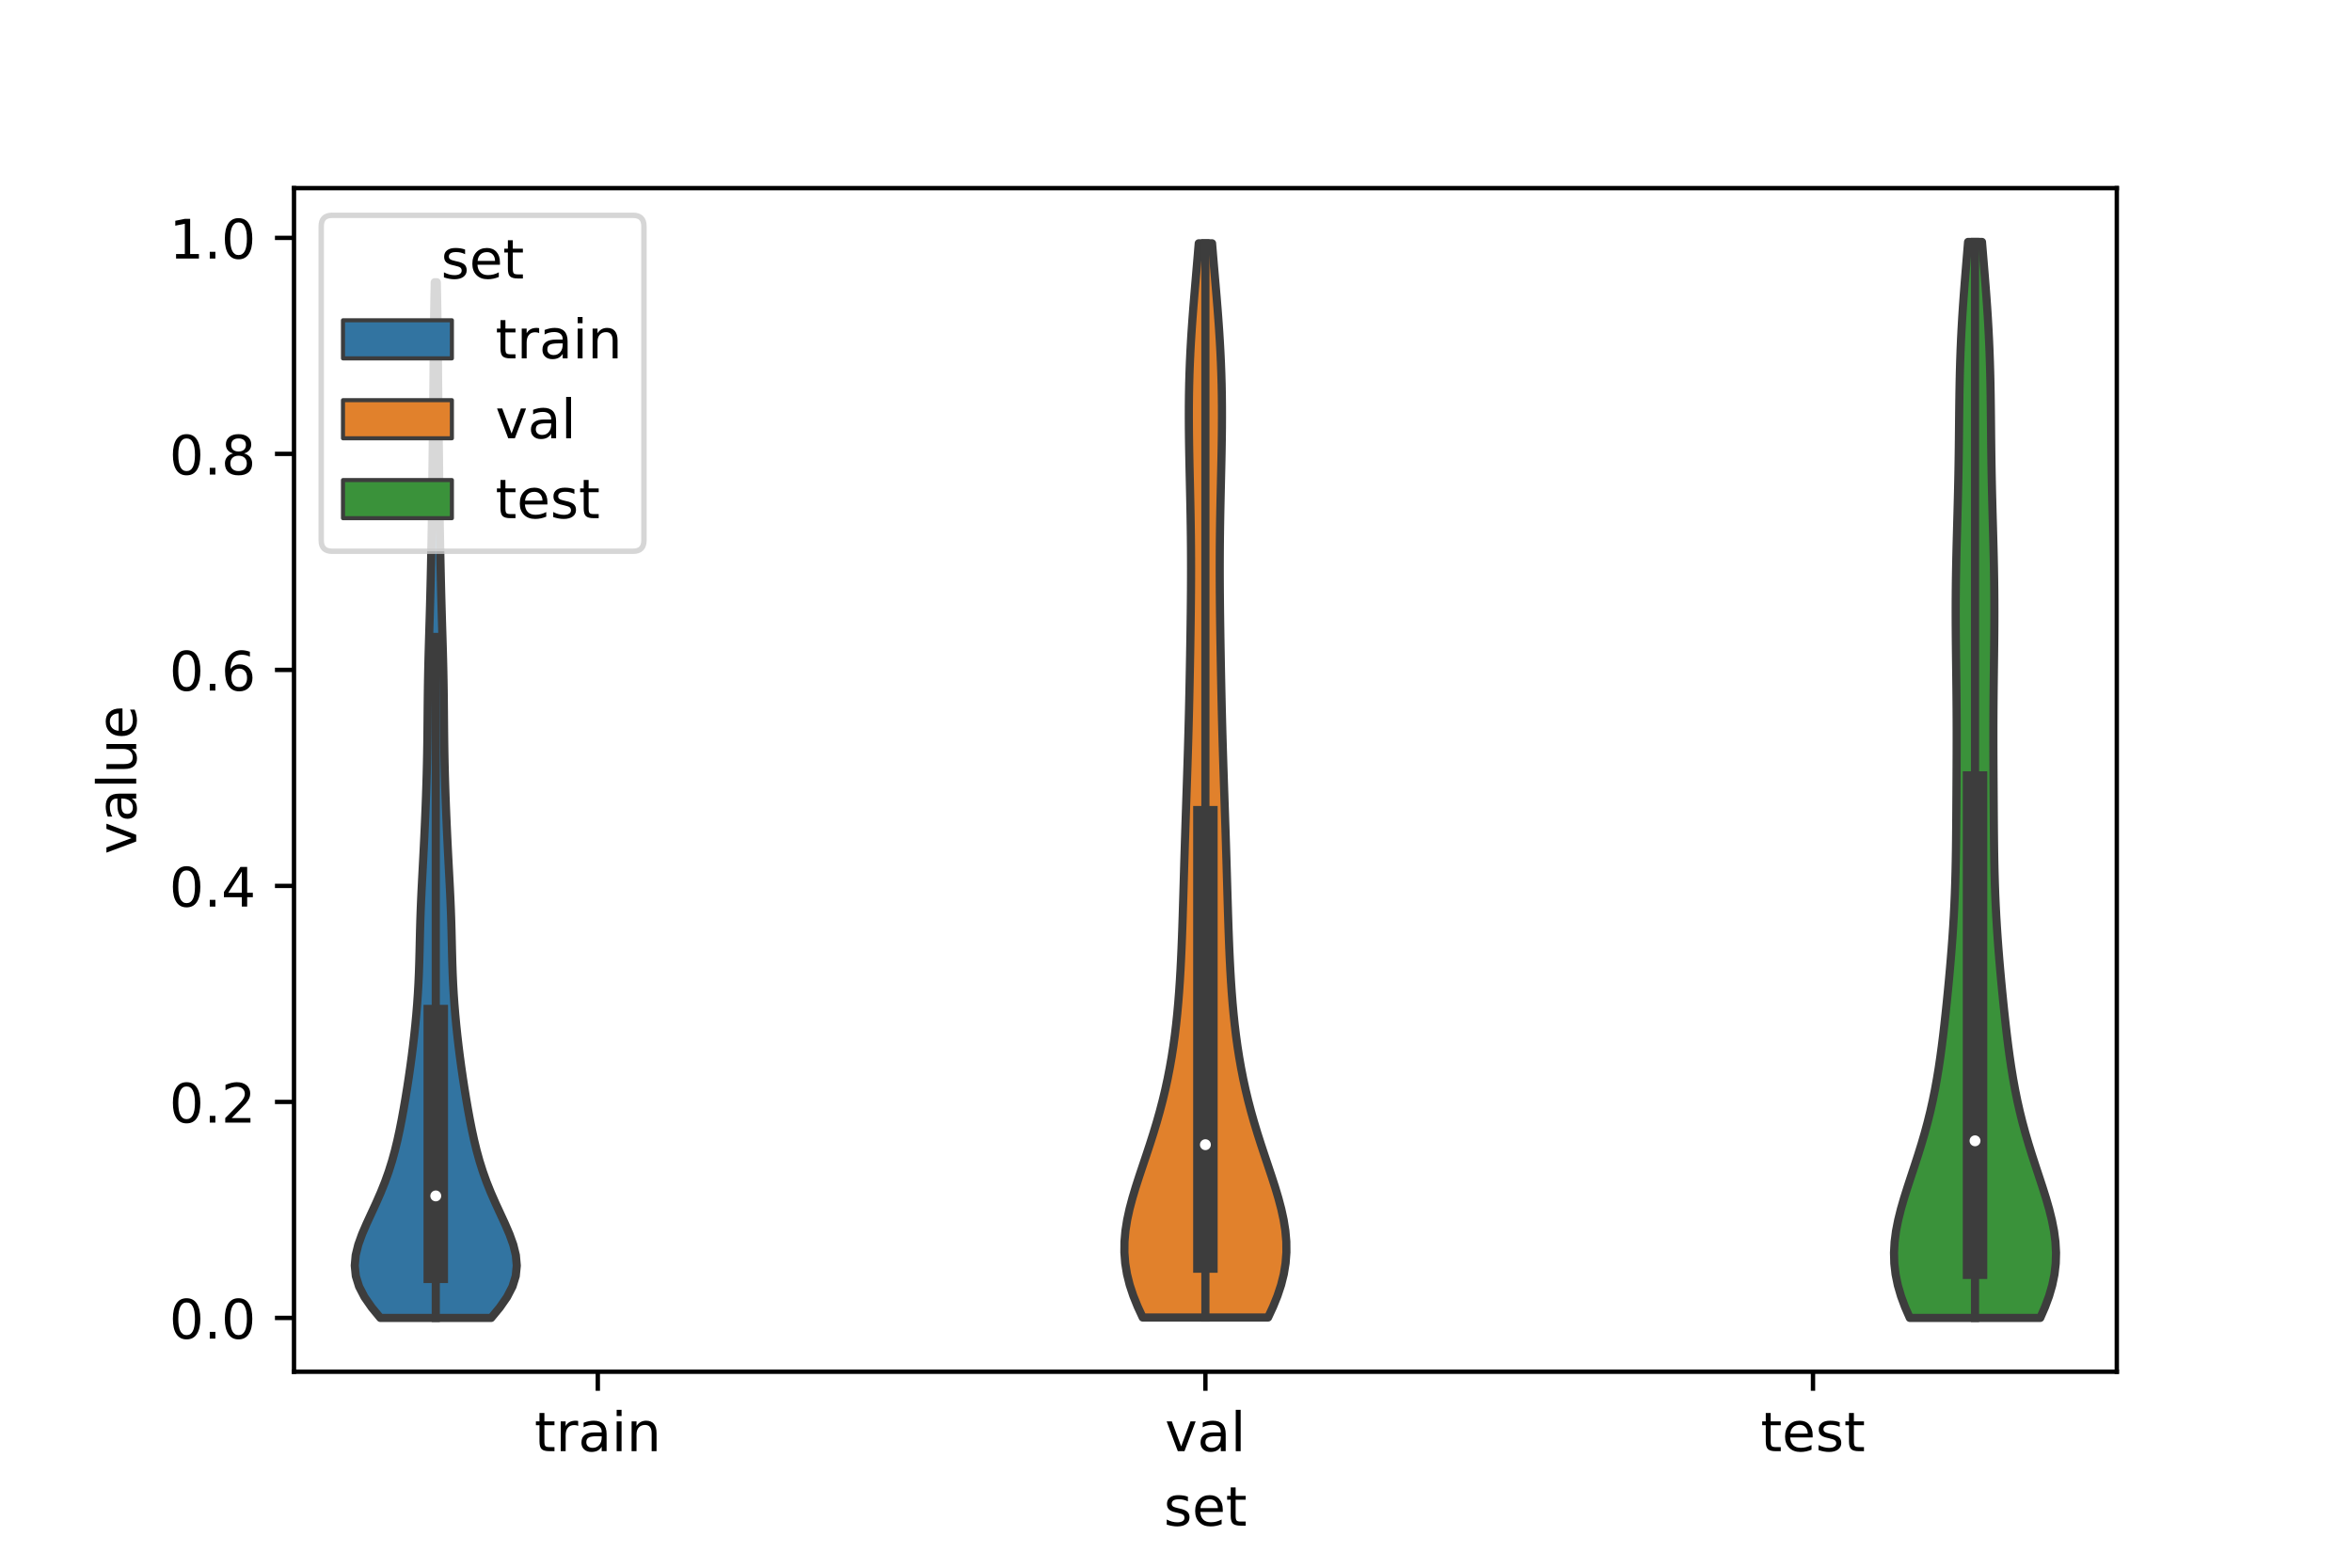 <?xml version="1.0" encoding="utf-8" standalone="no"?>
<!DOCTYPE svg PUBLIC "-//W3C//DTD SVG 1.1//EN"
  "http://www.w3.org/Graphics/SVG/1.1/DTD/svg11.dtd">
<!-- Created with matplotlib (https://matplotlib.org/) -->
<svg height="288pt" version="1.1" viewBox="0 0 432 288" width="432pt" xmlns="http://www.w3.org/2000/svg" xmlns:xlink="http://www.w3.org/1999/xlink">
 <defs>
  <style type="text/css">*{stroke-linecap:butt;stroke-linejoin:round;}</style>
 </defs>
 <g id="figure_1">
  <g id="patch_1">
   <path d="M 0 288 
L 432 288 
L 432 0 
L 0 0 
z
" style="fill:#ffffff;"/>
  </g>
  <g id="axes_1">
   <g id="patch_2">
    <path d="M 54 252 
L 388.8 252 
L 388.8 34.56 
L 54 34.56 
z
" style="fill:#ffffff;"/>
   </g>
   <g id="PolyCollection_1">
    <defs>
     <path d="M 90.215 -45.884 
L 69.865 -45.884 
L 68.28 -47.806 
L 66.944 -49.727 
L 65.951 -51.649 
L 65.354 -53.571 
L 65.16 -55.493 
L 65.332 -57.415 
L 65.805 -59.337 
L 66.498 -61.259 
L 67.325 -63.181 
L 68.213 -65.103 
L 69.099 -67.025 
L 69.941 -68.947 
L 70.712 -70.868 
L 71.4 -72.79 
L 72.004 -74.712 
L 72.534 -76.634 
L 73.001 -78.556 
L 73.417 -80.478 
L 73.796 -82.4 
L 74.146 -84.322 
L 74.475 -86.244 
L 74.787 -88.166 
L 75.081 -90.087 
L 75.358 -92.009 
L 75.617 -93.931 
L 75.858 -95.853 
L 76.079 -97.775 
L 76.281 -99.697 
L 76.461 -101.619 
L 76.619 -103.541 
L 76.752 -105.463 
L 76.86 -107.385 
L 76.944 -109.307 
L 77.008 -111.228 
L 77.059 -113.15 
L 77.103 -115.072 
L 77.149 -116.994 
L 77.204 -118.916 
L 77.271 -120.838 
L 77.351 -122.76 
L 77.442 -124.682 
L 77.541 -126.604 
L 77.643 -128.526 
L 77.744 -130.447 
L 77.842 -132.369 
L 77.936 -134.291 
L 78.024 -136.213 
L 78.107 -138.135 
L 78.184 -140.057 
L 78.255 -141.979 
L 78.318 -143.901 
L 78.374 -145.823 
L 78.421 -147.745 
L 78.459 -149.667 
L 78.488 -151.588 
L 78.511 -153.51 
L 78.529 -155.432 
L 78.546 -157.354 
L 78.565 -159.276 
L 78.588 -161.198 
L 78.619 -163.12 
L 78.657 -165.042 
L 78.702 -166.964 
L 78.754 -168.886 
L 78.81 -170.808 
L 78.868 -172.729 
L 78.925 -174.651 
L 78.979 -176.573 
L 79.031 -178.495 
L 79.079 -180.417 
L 79.124 -182.339 
L 79.166 -184.261 
L 79.206 -186.183 
L 79.244 -188.105 
L 79.279 -190.027 
L 79.311 -191.948 
L 79.339 -193.87 
L 79.365 -195.792 
L 79.387 -197.714 
L 79.408 -199.636 
L 79.429 -201.558 
L 79.45 -203.48 
L 79.472 -205.402 
L 79.495 -207.324 
L 79.518 -209.246 
L 79.541 -211.168 
L 79.563 -213.089 
L 79.583 -215.011 
L 79.602 -216.933 
L 79.619 -218.855 
L 79.635 -220.777 
L 79.65 -222.699 
L 79.668 -224.621 
L 79.689 -226.543 
L 79.714 -228.465 
L 79.743 -230.387 
L 79.777 -232.309 
L 79.813 -234.23 
L 79.85 -236.152 
L 80.23 -236.152 
L 80.23 -236.152 
L 80.267 -234.23 
L 80.303 -232.309 
L 80.337 -230.387 
L 80.366 -228.465 
L 80.391 -226.543 
L 80.412 -224.621 
L 80.43 -222.699 
L 80.445 -220.777 
L 80.461 -218.855 
L 80.478 -216.933 
L 80.497 -215.011 
L 80.517 -213.089 
L 80.539 -211.168 
L 80.562 -209.246 
L 80.585 -207.324 
L 80.608 -205.402 
L 80.63 -203.48 
L 80.651 -201.558 
L 80.672 -199.636 
L 80.693 -197.714 
L 80.715 -195.792 
L 80.741 -193.87 
L 80.769 -191.948 
L 80.801 -190.027 
L 80.836 -188.105 
L 80.874 -186.183 
L 80.914 -184.261 
L 80.956 -182.339 
L 81.001 -180.417 
L 81.049 -178.495 
L 81.101 -176.573 
L 81.155 -174.651 
L 81.212 -172.729 
L 81.27 -170.808 
L 81.326 -168.886 
L 81.378 -166.964 
L 81.423 -165.042 
L 81.461 -163.12 
L 81.492 -161.198 
L 81.515 -159.276 
L 81.534 -157.354 
L 81.551 -155.432 
L 81.569 -153.51 
L 81.592 -151.588 
L 81.621 -149.667 
L 81.659 -147.745 
L 81.706 -145.823 
L 81.762 -143.901 
L 81.825 -141.979 
L 81.896 -140.057 
L 81.973 -138.135 
L 82.056 -136.213 
L 82.144 -134.291 
L 82.238 -132.369 
L 82.336 -130.447 
L 82.437 -128.526 
L 82.539 -126.604 
L 82.638 -124.682 
L 82.729 -122.76 
L 82.809 -120.838 
L 82.876 -118.916 
L 82.931 -116.994 
L 82.977 -115.072 
L 83.021 -113.15 
L 83.072 -111.228 
L 83.136 -109.307 
L 83.22 -107.385 
L 83.328 -105.463 
L 83.461 -103.541 
L 83.619 -101.619 
L 83.799 -99.697 
L 84.001 -97.775 
L 84.222 -95.853 
L 84.463 -93.931 
L 84.722 -92.009 
L 84.999 -90.087 
L 85.293 -88.166 
L 85.605 -86.244 
L 85.934 -84.322 
L 86.284 -82.4 
L 86.663 -80.478 
L 87.079 -78.556 
L 87.546 -76.634 
L 88.076 -74.712 
L 88.68 -72.79 
L 89.368 -70.868 
L 90.139 -68.947 
L 90.981 -67.025 
L 91.867 -65.103 
L 92.755 -63.181 
L 93.582 -61.259 
L 94.275 -59.337 
L 94.748 -57.415 
L 94.92 -55.493 
L 94.726 -53.571 
L 94.129 -51.649 
L 93.136 -49.727 
L 91.8 -47.806 
L 90.215 -45.884 
z
" id="mbb88717b3e" style="stroke:#3d3d3d;stroke-width:1.5;"/>
    </defs>
    <g clip-path="url(#pc11b2097e7)">
     <use style="fill:#3274a1;stroke:#3d3d3d;stroke-width:1.5;" x="0" xlink:href="#mbb88717b3e" y="288"/>
    </g>
   </g>
   <g id="PolyCollection_2">
    <defs>
     <path d="M 232.911 -45.959 
L 209.889 -45.959 
L 208.965 -47.952 
L 208.16 -49.945 
L 207.498 -51.939 
L 206.999 -53.932 
L 206.672 -55.926 
L 206.52 -57.919 
L 206.538 -59.912 
L 206.714 -61.906 
L 207.03 -63.899 
L 207.464 -65.892 
L 207.991 -67.886 
L 208.588 -69.879 
L 209.23 -71.873 
L 209.895 -73.866 
L 210.565 -75.859 
L 211.223 -77.853 
L 211.858 -79.846 
L 212.46 -81.84 
L 213.024 -83.833 
L 213.546 -85.826 
L 214.024 -87.82 
L 214.458 -89.813 
L 214.848 -91.806 
L 215.198 -93.8 
L 215.508 -95.793 
L 215.781 -97.787 
L 216.021 -99.78 
L 216.23 -101.773 
L 216.412 -103.767 
L 216.569 -105.76 
L 216.705 -107.754 
L 216.822 -109.747 
L 216.924 -111.74 
L 217.014 -113.734 
L 217.093 -115.727 
L 217.165 -117.72 
L 217.231 -119.714 
L 217.292 -121.707 
L 217.352 -123.701 
L 217.41 -125.694 
L 217.468 -127.687 
L 217.527 -129.681 
L 217.588 -131.674 
L 217.65 -133.667 
L 217.714 -135.661 
L 217.78 -137.654 
L 217.847 -139.648 
L 217.914 -141.641 
L 217.982 -143.634 
L 218.048 -145.628 
L 218.112 -147.621 
L 218.174 -149.615 
L 218.233 -151.608 
L 218.289 -153.601 
L 218.341 -155.595 
L 218.39 -157.588 
L 218.435 -159.581 
L 218.478 -161.575 
L 218.518 -163.568 
L 218.556 -165.562 
L 218.591 -167.555 
L 218.625 -169.548 
L 218.657 -171.542 
L 218.686 -173.535 
L 218.712 -175.528 
L 218.733 -177.522 
L 218.75 -179.515 
L 218.761 -181.509 
L 218.765 -183.502 
L 218.761 -185.495 
L 218.75 -187.489 
L 218.731 -189.482 
L 218.704 -191.476 
L 218.671 -193.469 
L 218.632 -195.462 
L 218.59 -197.456 
L 218.545 -199.449 
L 218.5 -201.442 
L 218.457 -203.436 
L 218.419 -205.429 
L 218.388 -207.423 
L 218.366 -209.416 
L 218.357 -211.409 
L 218.361 -213.403 
L 218.382 -215.396 
L 218.42 -217.389 
L 218.476 -219.383 
L 218.55 -221.376 
L 218.643 -223.37 
L 218.753 -225.363 
L 218.879 -227.356 
L 219.02 -229.35 
L 219.172 -231.343 
L 219.333 -233.337 
L 219.501 -235.33 
L 219.672 -237.323 
L 219.843 -239.317 
L 220.012 -241.31 
L 220.177 -243.303 
L 222.623 -243.303 
L 222.623 -243.303 
L 222.788 -241.31 
L 222.957 -239.317 
L 223.128 -237.323 
L 223.299 -235.33 
L 223.467 -233.337 
L 223.628 -231.343 
L 223.78 -229.35 
L 223.921 -227.356 
L 224.047 -225.363 
L 224.157 -223.37 
L 224.25 -221.376 
L 224.324 -219.383 
L 224.38 -217.389 
L 224.418 -215.396 
L 224.439 -213.403 
L 224.443 -211.409 
L 224.434 -209.416 
L 224.412 -207.423 
L 224.381 -205.429 
L 224.343 -203.436 
L 224.3 -201.442 
L 224.255 -199.449 
L 224.21 -197.456 
L 224.168 -195.462 
L 224.129 -193.469 
L 224.096 -191.476 
L 224.069 -189.482 
L 224.05 -187.489 
L 224.039 -185.495 
L 224.035 -183.502 
L 224.039 -181.509 
L 224.05 -179.515 
L 224.067 -177.522 
L 224.088 -175.528 
L 224.114 -173.535 
L 224.143 -171.542 
L 224.175 -169.548 
L 224.209 -167.555 
L 224.244 -165.562 
L 224.282 -163.568 
L 224.322 -161.575 
L 224.365 -159.581 
L 224.41 -157.588 
L 224.459 -155.595 
L 224.511 -153.601 
L 224.567 -151.608 
L 224.626 -149.615 
L 224.688 -147.621 
L 224.752 -145.628 
L 224.818 -143.634 
L 224.886 -141.641 
L 224.953 -139.648 
L 225.02 -137.654 
L 225.086 -135.661 
L 225.15 -133.667 
L 225.212 -131.674 
L 225.273 -129.681 
L 225.332 -127.687 
L 225.39 -125.694 
L 225.448 -123.701 
L 225.508 -121.707 
L 225.569 -119.714 
L 225.635 -117.72 
L 225.707 -115.727 
L 225.786 -113.734 
L 225.876 -111.74 
L 225.978 -109.747 
L 226.095 -107.754 
L 226.231 -105.76 
L 226.388 -103.767 
L 226.57 -101.773 
L 226.779 -99.78 
L 227.019 -97.787 
L 227.292 -95.793 
L 227.602 -93.8 
L 227.952 -91.806 
L 228.342 -89.813 
L 228.776 -87.82 
L 229.254 -85.826 
L 229.776 -83.833 
L 230.34 -81.84 
L 230.942 -79.846 
L 231.577 -77.853 
L 232.235 -75.859 
L 232.905 -73.866 
L 233.57 -71.873 
L 234.212 -69.879 
L 234.809 -67.886 
L 235.336 -65.892 
L 235.77 -63.899 
L 236.086 -61.906 
L 236.262 -59.912 
L 236.28 -57.919 
L 236.128 -55.926 
L 235.801 -53.932 
L 235.302 -51.939 
L 234.64 -49.945 
L 233.835 -47.952 
L 232.911 -45.959 
z
" id="m7349a0c916" style="stroke:#3d3d3d;stroke-width:1.5;"/>
    </defs>
    <g clip-path="url(#pc11b2097e7)">
     <use style="fill:#e1812c;stroke:#3d3d3d;stroke-width:1.5;" x="0" xlink:href="#m7349a0c916" y="288"/>
    </g>
   </g>
   <g id="PolyCollection_3">
    <defs>
     <path d="M 374.743 -45.888 
L 350.777 -45.888 
L 349.904 -47.885 
L 349.165 -49.881 
L 348.582 -51.878 
L 348.17 -53.875 
L 347.937 -55.871 
L 347.88 -57.868 
L 347.991 -59.865 
L 348.252 -61.861 
L 348.644 -63.858 
L 349.14 -65.855 
L 349.715 -67.851 
L 350.342 -69.848 
L 350.996 -71.845 
L 351.656 -73.841 
L 352.304 -75.838 
L 352.926 -77.835 
L 353.51 -79.831 
L 354.052 -81.828 
L 354.547 -83.824 
L 354.996 -85.821 
L 355.4 -87.818 
L 355.763 -89.814 
L 356.09 -91.811 
L 356.385 -93.808 
L 356.655 -95.804 
L 356.904 -97.801 
L 357.136 -99.798 
L 357.354 -101.794 
L 357.563 -103.791 
L 357.761 -105.788 
L 357.952 -107.784 
L 358.133 -109.781 
L 358.305 -111.778 
L 358.465 -113.774 
L 358.613 -115.771 
L 358.746 -117.767 
L 358.864 -119.764 
L 358.965 -121.761 
L 359.051 -123.757 
L 359.121 -125.754 
L 359.177 -127.751 
L 359.22 -129.747 
L 359.253 -131.744 
L 359.278 -133.741 
L 359.298 -135.737 
L 359.314 -137.734 
L 359.328 -139.731 
L 359.341 -141.727 
L 359.353 -143.724 
L 359.365 -145.721 
L 359.375 -147.717 
L 359.383 -149.714 
L 359.387 -151.711 
L 359.388 -153.707 
L 359.383 -155.704 
L 359.373 -157.7 
L 359.357 -159.697 
L 359.338 -161.694 
L 359.314 -163.69 
L 359.289 -165.687 
L 359.264 -167.684 
L 359.242 -169.68 
L 359.224 -171.677 
L 359.212 -173.674 
L 359.208 -175.67 
L 359.213 -177.667 
L 359.228 -179.664 
L 359.252 -181.66 
L 359.286 -183.657 
L 359.327 -185.654 
L 359.375 -187.65 
L 359.428 -189.647 
L 359.482 -191.643 
L 359.537 -193.64 
L 359.589 -195.637 
L 359.638 -197.633 
L 359.682 -199.63 
L 359.72 -201.627 
L 359.753 -203.623 
L 359.78 -205.62 
L 359.803 -207.617 
L 359.823 -209.613 
L 359.844 -211.61 
L 359.867 -213.607 
L 359.895 -215.603 
L 359.93 -217.6 
L 359.976 -219.597 
L 360.033 -221.593 
L 360.104 -223.59 
L 360.189 -225.587 
L 360.29 -227.583 
L 360.405 -229.58 
L 360.535 -231.576 
L 360.677 -233.573 
L 360.829 -235.57 
L 360.988 -237.566 
L 361.152 -239.563 
L 361.318 -241.56 
L 361.482 -243.556 
L 364.038 -243.556 
L 364.038 -243.556 
L 364.202 -241.56 
L 364.368 -239.563 
L 364.532 -237.566 
L 364.691 -235.57 
L 364.843 -233.573 
L 364.985 -231.576 
L 365.115 -229.58 
L 365.23 -227.583 
L 365.331 -225.587 
L 365.416 -223.59 
L 365.487 -221.593 
L 365.544 -219.597 
L 365.59 -217.6 
L 365.625 -215.603 
L 365.653 -213.607 
L 365.676 -211.61 
L 365.697 -209.613 
L 365.717 -207.617 
L 365.74 -205.62 
L 365.767 -203.623 
L 365.8 -201.627 
L 365.838 -199.63 
L 365.882 -197.633 
L 365.931 -195.637 
L 365.983 -193.64 
L 366.038 -191.643 
L 366.092 -189.647 
L 366.145 -187.65 
L 366.193 -185.654 
L 366.234 -183.657 
L 366.268 -181.66 
L 366.292 -179.664 
L 366.307 -177.667 
L 366.312 -175.67 
L 366.308 -173.674 
L 366.296 -171.677 
L 366.278 -169.68 
L 366.256 -167.684 
L 366.231 -165.687 
L 366.206 -163.69 
L 366.182 -161.694 
L 366.163 -159.697 
L 366.147 -157.7 
L 366.137 -155.704 
L 366.132 -153.707 
L 366.133 -151.711 
L 366.137 -149.714 
L 366.145 -147.717 
L 366.155 -145.721 
L 366.167 -143.724 
L 366.179 -141.727 
L 366.192 -139.731 
L 366.206 -137.734 
L 366.222 -135.737 
L 366.242 -133.741 
L 366.267 -131.744 
L 366.3 -129.747 
L 366.343 -127.751 
L 366.399 -125.754 
L 366.469 -123.757 
L 366.555 -121.761 
L 366.656 -119.764 
L 366.774 -117.767 
L 366.907 -115.771 
L 367.055 -113.774 
L 367.215 -111.778 
L 367.387 -109.781 
L 367.568 -107.784 
L 367.759 -105.788 
L 367.957 -103.791 
L 368.166 -101.794 
L 368.384 -99.798 
L 368.616 -97.801 
L 368.865 -95.804 
L 369.135 -93.808 
L 369.43 -91.811 
L 369.757 -89.814 
L 370.12 -87.818 
L 370.524 -85.821 
L 370.973 -83.824 
L 371.468 -81.828 
L 372.01 -79.831 
L 372.594 -77.835 
L 373.216 -75.838 
L 373.864 -73.841 
L 374.524 -71.845 
L 375.178 -69.848 
L 375.805 -67.851 
L 376.38 -65.855 
L 376.876 -63.858 
L 377.268 -61.861 
L 377.529 -59.865 
L 377.64 -57.868 
L 377.583 -55.871 
L 377.35 -53.875 
L 376.938 -51.878 
L 376.355 -49.881 
L 375.616 -47.885 
L 374.743 -45.888 
z
" id="m2bbe5a8d7e" style="stroke:#3d3d3d;stroke-width:1.5;"/>
    </defs>
    <g clip-path="url(#pc11b2097e7)">
     <use style="fill:#3a923a;stroke:#3d3d3d;stroke-width:1.5;" x="0" xlink:href="#m2bbe5a8d7e" y="288"/>
    </g>
   </g>
   <g id="patch_3">
    <path clip-path="url(#pc11b2097e7)" d="M 109.8 242.117 
L 109.8 242.117 
L 109.8 242.117 
L 109.8 242.117 
z
" style="fill:#3274a1;stroke:#3d3d3d;stroke-linejoin:miter;stroke-width:0.75;"/>
   </g>
   <g id="patch_4">
    <path clip-path="url(#pc11b2097e7)" d="M 109.8 242.117 
L 109.8 242.117 
L 109.8 242.117 
L 109.8 242.117 
z
" style="fill:#e1812c;stroke:#3d3d3d;stroke-linejoin:miter;stroke-width:0.75;"/>
   </g>
   <g id="patch_5">
    <path clip-path="url(#pc11b2097e7)" d="M 109.8 242.117 
L 109.8 242.117 
L 109.8 242.117 
L 109.8 242.117 
z
" style="fill:#3a923a;stroke:#3d3d3d;stroke-linejoin:miter;stroke-width:0.75;"/>
   </g>
   <g id="matplotlib.axis_1">
    <g id="xtick_1">
     <g id="line2d_1">
      <defs>
       <path d="M 0 0 
L 0 3.5 
" id="me0ebb865ab" style="stroke:#000000;stroke-width:0.8;"/>
      </defs>
      <g>
       <use style="stroke:#000000;stroke-width:0.8;" x="109.8" xlink:href="#me0ebb865ab" y="252"/>
      </g>
     </g>
     <g id="text_1">
      <!-- train -->
      <g transform="translate(98.162 266.598)scale(0.1 -0.1)">
       <defs>
        <path d="M 18.312 70.219 
L 18.312 54.688 
L 36.812 54.688 
L 36.812 47.703 
L 18.312 47.703 
L 18.312 18.016 
Q 18.312 11.328 20.141 9.422 
Q 21.969 7.516 27.594 7.516 
L 36.812 7.516 
L 36.812 0 
L 27.594 0 
Q 17.188 0 13.234 3.875 
Q 9.281 7.766 9.281 18.016 
L 9.281 47.703 
L 2.688 47.703 
L 2.688 54.688 
L 9.281 54.688 
L 9.281 70.219 
z
" id="DejaVuSans-116"/>
        <path d="M 41.109 46.297 
Q 39.594 47.172 37.812 47.578 
Q 36.031 48 33.891 48 
Q 26.266 48 22.188 43.047 
Q 18.109 38.094 18.109 28.812 
L 18.109 0 
L 9.078 0 
L 9.078 54.688 
L 18.109 54.688 
L 18.109 46.188 
Q 20.953 51.172 25.484 53.578 
Q 30.031 56 36.531 56 
Q 37.453 56 38.578 55.875 
Q 39.703 55.766 41.062 55.516 
z
" id="DejaVuSans-114"/>
        <path d="M 34.281 27.484 
Q 23.391 27.484 19.188 25 
Q 14.984 22.516 14.984 16.5 
Q 14.984 11.719 18.141 8.906 
Q 21.297 6.109 26.703 6.109 
Q 34.188 6.109 38.703 11.406 
Q 43.219 16.703 43.219 25.484 
L 43.219 27.484 
z
M 52.203 31.203 
L 52.203 0 
L 43.219 0 
L 43.219 8.297 
Q 40.141 3.328 35.547 0.953 
Q 30.953 -1.422 24.312 -1.422 
Q 15.922 -1.422 10.953 3.297 
Q 6 8.016 6 15.922 
Q 6 25.141 12.172 29.828 
Q 18.359 34.516 30.609 34.516 
L 43.219 34.516 
L 43.219 35.406 
Q 43.219 41.609 39.141 45 
Q 35.062 48.391 27.688 48.391 
Q 23 48.391 18.547 47.266 
Q 14.109 46.141 10.016 43.891 
L 10.016 52.203 
Q 14.938 54.109 19.578 55.047 
Q 24.219 56 28.609 56 
Q 40.484 56 46.344 49.844 
Q 52.203 43.703 52.203 31.203 
z
" id="DejaVuSans-97"/>
        <path d="M 9.422 54.688 
L 18.406 54.688 
L 18.406 0 
L 9.422 0 
z
M 9.422 75.984 
L 18.406 75.984 
L 18.406 64.594 
L 9.422 64.594 
z
" id="DejaVuSans-105"/>
        <path d="M 54.891 33.016 
L 54.891 0 
L 45.906 0 
L 45.906 32.719 
Q 45.906 40.484 42.875 44.328 
Q 39.844 48.188 33.797 48.188 
Q 26.516 48.188 22.312 43.547 
Q 18.109 38.922 18.109 30.906 
L 18.109 0 
L 9.078 0 
L 9.078 54.688 
L 18.109 54.688 
L 18.109 46.188 
Q 21.344 51.125 25.703 53.562 
Q 30.078 56 35.797 56 
Q 45.219 56 50.047 50.172 
Q 54.891 44.344 54.891 33.016 
z
" id="DejaVuSans-110"/>
       </defs>
       <use xlink:href="#DejaVuSans-116"/>
       <use x="39.209" xlink:href="#DejaVuSans-114"/>
       <use x="80.322" xlink:href="#DejaVuSans-97"/>
       <use x="141.602" xlink:href="#DejaVuSans-105"/>
       <use x="169.385" xlink:href="#DejaVuSans-110"/>
      </g>
     </g>
    </g>
    <g id="xtick_2">
     <g id="line2d_2">
      <g>
       <use style="stroke:#000000;stroke-width:0.8;" x="221.4" xlink:href="#me0ebb865ab" y="252"/>
      </g>
     </g>
     <g id="text_2">
      <!-- val -->
      <g transform="translate(213.988 266.598)scale(0.1 -0.1)">
       <defs>
        <path d="M 2.984 54.688 
L 12.5 54.688 
L 29.594 8.797 
L 46.688 54.688 
L 56.203 54.688 
L 35.688 0 
L 23.484 0 
z
" id="DejaVuSans-118"/>
        <path d="M 9.422 75.984 
L 18.406 75.984 
L 18.406 0 
L 9.422 0 
z
" id="DejaVuSans-108"/>
       </defs>
       <use xlink:href="#DejaVuSans-118"/>
       <use x="59.18" xlink:href="#DejaVuSans-97"/>
       <use x="120.459" xlink:href="#DejaVuSans-108"/>
      </g>
     </g>
    </g>
    <g id="xtick_3">
     <g id="line2d_3">
      <g>
       <use style="stroke:#000000;stroke-width:0.8;" x="333" xlink:href="#me0ebb865ab" y="252"/>
      </g>
     </g>
     <g id="text_3">
      <!-- test -->
      <g transform="translate(323.398 266.598)scale(0.1 -0.1)">
       <defs>
        <path d="M 56.203 29.594 
L 56.203 25.203 
L 14.891 25.203 
Q 15.484 15.922 20.484 11.062 
Q 25.484 6.203 34.422 6.203 
Q 39.594 6.203 44.453 7.469 
Q 49.312 8.734 54.109 11.281 
L 54.109 2.781 
Q 49.266 0.734 44.188 -0.344 
Q 39.109 -1.422 33.891 -1.422 
Q 20.797 -1.422 13.156 6.188 
Q 5.516 13.812 5.516 26.812 
Q 5.516 40.234 12.766 48.109 
Q 20.016 56 32.328 56 
Q 43.359 56 49.781 48.891 
Q 56.203 41.797 56.203 29.594 
z
M 47.219 32.234 
Q 47.125 39.594 43.094 43.984 
Q 39.062 48.391 32.422 48.391 
Q 24.906 48.391 20.391 44.141 
Q 15.875 39.891 15.188 32.172 
z
" id="DejaVuSans-101"/>
        <path d="M 44.281 53.078 
L 44.281 44.578 
Q 40.484 46.531 36.375 47.5 
Q 32.281 48.484 27.875 48.484 
Q 21.188 48.484 17.844 46.438 
Q 14.5 44.391 14.5 40.281 
Q 14.5 37.156 16.891 35.375 
Q 19.281 33.594 26.516 31.984 
L 29.594 31.297 
Q 39.156 29.25 43.188 25.516 
Q 47.219 21.781 47.219 15.094 
Q 47.219 7.469 41.188 3.016 
Q 35.156 -1.422 24.609 -1.422 
Q 20.219 -1.422 15.453 -0.562 
Q 10.688 0.297 5.422 2 
L 5.422 11.281 
Q 10.406 8.688 15.234 7.391 
Q 20.062 6.109 24.812 6.109 
Q 31.156 6.109 34.562 8.281 
Q 37.984 10.453 37.984 14.406 
Q 37.984 18.062 35.516 20.016 
Q 33.062 21.969 24.703 23.781 
L 21.578 24.516 
Q 13.234 26.266 9.516 29.906 
Q 5.812 33.547 5.812 39.891 
Q 5.812 47.609 11.281 51.797 
Q 16.75 56 26.812 56 
Q 31.781 56 36.172 55.266 
Q 40.578 54.547 44.281 53.078 
z
" id="DejaVuSans-115"/>
       </defs>
       <use xlink:href="#DejaVuSans-116"/>
       <use x="39.209" xlink:href="#DejaVuSans-101"/>
       <use x="100.732" xlink:href="#DejaVuSans-115"/>
       <use x="152.832" xlink:href="#DejaVuSans-116"/>
      </g>
     </g>
    </g>
    <g id="text_4">
     <!-- set -->
     <g transform="translate(213.759 280.277)scale(0.1 -0.1)">
      <use xlink:href="#DejaVuSans-115"/>
      <use x="52.1" xlink:href="#DejaVuSans-101"/>
      <use x="113.623" xlink:href="#DejaVuSans-116"/>
     </g>
    </g>
   </g>
   <g id="matplotlib.axis_2">
    <g id="ytick_1">
     <g id="line2d_4">
      <defs>
       <path d="M 0 0 
L -3.5 0 
" id="m42b9b02d53" style="stroke:#000000;stroke-width:0.8;"/>
      </defs>
      <g>
       <use style="stroke:#000000;stroke-width:0.8;" x="54" xlink:href="#m42b9b02d53" y="242.117"/>
      </g>
     </g>
     <g id="text_5">
      <!-- 0.0 -->
      <g transform="translate(31.097 245.917)scale(0.1 -0.1)">
       <defs>
        <path d="M 31.781 66.406 
Q 24.172 66.406 20.328 58.906 
Q 16.5 51.422 16.5 36.375 
Q 16.5 21.391 20.328 13.891 
Q 24.172 6.391 31.781 6.391 
Q 39.453 6.391 43.281 13.891 
Q 47.125 21.391 47.125 36.375 
Q 47.125 51.422 43.281 58.906 
Q 39.453 66.406 31.781 66.406 
z
M 31.781 74.219 
Q 44.047 74.219 50.516 64.516 
Q 56.984 54.828 56.984 36.375 
Q 56.984 17.969 50.516 8.266 
Q 44.047 -1.422 31.781 -1.422 
Q 19.531 -1.422 13.062 8.266 
Q 6.594 17.969 6.594 36.375 
Q 6.594 54.828 13.062 64.516 
Q 19.531 74.219 31.781 74.219 
z
" id="DejaVuSans-48"/>
        <path d="M 10.688 12.406 
L 21 12.406 
L 21 0 
L 10.688 0 
z
" id="DejaVuSans-46"/>
       </defs>
       <use xlink:href="#DejaVuSans-48"/>
       <use x="63.623" xlink:href="#DejaVuSans-46"/>
       <use x="95.41" xlink:href="#DejaVuSans-48"/>
      </g>
     </g>
    </g>
    <g id="ytick_2">
     <g id="line2d_5">
      <g>
       <use style="stroke:#000000;stroke-width:0.8;" x="54" xlink:href="#m42b9b02d53" y="202.434"/>
      </g>
     </g>
     <g id="text_6">
      <!-- 0.2 -->
      <g transform="translate(31.097 206.233)scale(0.1 -0.1)">
       <defs>
        <path d="M 19.188 8.297 
L 53.609 8.297 
L 53.609 0 
L 7.328 0 
L 7.328 8.297 
Q 12.938 14.109 22.625 23.891 
Q 32.328 33.688 34.812 36.531 
Q 39.547 41.844 41.422 45.531 
Q 43.312 49.219 43.312 52.781 
Q 43.312 58.594 39.234 62.25 
Q 35.156 65.922 28.609 65.922 
Q 23.969 65.922 18.812 64.312 
Q 13.672 62.703 7.812 59.422 
L 7.812 69.391 
Q 13.766 71.781 18.938 73 
Q 24.125 74.219 28.422 74.219 
Q 39.75 74.219 46.484 68.547 
Q 53.219 62.891 53.219 53.422 
Q 53.219 48.922 51.531 44.891 
Q 49.859 40.875 45.406 35.406 
Q 44.188 33.984 37.641 27.219 
Q 31.109 20.453 19.188 8.297 
z
" id="DejaVuSans-50"/>
       </defs>
       <use xlink:href="#DejaVuSans-48"/>
       <use x="63.623" xlink:href="#DejaVuSans-46"/>
       <use x="95.41" xlink:href="#DejaVuSans-50"/>
      </g>
     </g>
    </g>
    <g id="ytick_3">
     <g id="line2d_6">
      <g>
       <use style="stroke:#000000;stroke-width:0.8;" x="54" xlink:href="#m42b9b02d53" y="162.75"/>
      </g>
     </g>
     <g id="text_7">
      <!-- 0.4 -->
      <g transform="translate(31.097 166.55)scale(0.1 -0.1)">
       <defs>
        <path d="M 37.797 64.312 
L 12.891 25.391 
L 37.797 25.391 
z
M 35.203 72.906 
L 47.609 72.906 
L 47.609 25.391 
L 58.016 25.391 
L 58.016 17.188 
L 47.609 17.188 
L 47.609 0 
L 37.797 0 
L 37.797 17.188 
L 4.891 17.188 
L 4.891 26.703 
z
" id="DejaVuSans-52"/>
       </defs>
       <use xlink:href="#DejaVuSans-48"/>
       <use x="63.623" xlink:href="#DejaVuSans-46"/>
       <use x="95.41" xlink:href="#DejaVuSans-52"/>
      </g>
     </g>
    </g>
    <g id="ytick_4">
     <g id="line2d_7">
      <g>
       <use style="stroke:#000000;stroke-width:0.8;" x="54" xlink:href="#m42b9b02d53" y="123.067"/>
      </g>
     </g>
     <g id="text_8">
      <!-- 0.6 -->
      <g transform="translate(31.097 126.866)scale(0.1 -0.1)">
       <defs>
        <path d="M 33.016 40.375 
Q 26.375 40.375 22.484 35.828 
Q 18.609 31.297 18.609 23.391 
Q 18.609 15.531 22.484 10.953 
Q 26.375 6.391 33.016 6.391 
Q 39.656 6.391 43.531 10.953 
Q 47.406 15.531 47.406 23.391 
Q 47.406 31.297 43.531 35.828 
Q 39.656 40.375 33.016 40.375 
z
M 52.594 71.297 
L 52.594 62.312 
Q 48.875 64.062 45.094 64.984 
Q 41.312 65.922 37.594 65.922 
Q 27.828 65.922 22.672 59.328 
Q 17.531 52.734 16.797 39.406 
Q 19.672 43.656 24.016 45.922 
Q 28.375 48.188 33.594 48.188 
Q 44.578 48.188 50.953 41.516 
Q 57.328 34.859 57.328 23.391 
Q 57.328 12.156 50.688 5.359 
Q 44.047 -1.422 33.016 -1.422 
Q 20.359 -1.422 13.672 8.266 
Q 6.984 17.969 6.984 36.375 
Q 6.984 53.656 15.188 63.938 
Q 23.391 74.219 37.203 74.219 
Q 40.922 74.219 44.703 73.484 
Q 48.484 72.75 52.594 71.297 
z
" id="DejaVuSans-54"/>
       </defs>
       <use xlink:href="#DejaVuSans-48"/>
       <use x="63.623" xlink:href="#DejaVuSans-46"/>
       <use x="95.41" xlink:href="#DejaVuSans-54"/>
      </g>
     </g>
    </g>
    <g id="ytick_5">
     <g id="line2d_8">
      <g>
       <use style="stroke:#000000;stroke-width:0.8;" x="54" xlink:href="#m42b9b02d53" y="83.383"/>
      </g>
     </g>
     <g id="text_9">
      <!-- 0.8 -->
      <g transform="translate(31.097 87.183)scale(0.1 -0.1)">
       <defs>
        <path d="M 31.781 34.625 
Q 24.75 34.625 20.719 30.859 
Q 16.703 27.094 16.703 20.516 
Q 16.703 13.922 20.719 10.156 
Q 24.75 6.391 31.781 6.391 
Q 38.812 6.391 42.859 10.172 
Q 46.922 13.969 46.922 20.516 
Q 46.922 27.094 42.891 30.859 
Q 38.875 34.625 31.781 34.625 
z
M 21.922 38.812 
Q 15.578 40.375 12.031 44.719 
Q 8.5 49.078 8.5 55.328 
Q 8.5 64.062 14.719 69.141 
Q 20.953 74.219 31.781 74.219 
Q 42.672 74.219 48.875 69.141 
Q 55.078 64.062 55.078 55.328 
Q 55.078 49.078 51.531 44.719 
Q 48 40.375 41.703 38.812 
Q 48.828 37.156 52.797 32.312 
Q 56.781 27.484 56.781 20.516 
Q 56.781 9.906 50.312 4.234 
Q 43.844 -1.422 31.781 -1.422 
Q 19.734 -1.422 13.25 4.234 
Q 6.781 9.906 6.781 20.516 
Q 6.781 27.484 10.781 32.312 
Q 14.797 37.156 21.922 38.812 
z
M 18.312 54.391 
Q 18.312 48.734 21.844 45.562 
Q 25.391 42.391 31.781 42.391 
Q 38.141 42.391 41.719 45.562 
Q 45.312 48.734 45.312 54.391 
Q 45.312 60.062 41.719 63.234 
Q 38.141 66.406 31.781 66.406 
Q 25.391 66.406 21.844 63.234 
Q 18.312 60.062 18.312 54.391 
z
" id="DejaVuSans-56"/>
       </defs>
       <use xlink:href="#DejaVuSans-48"/>
       <use x="63.623" xlink:href="#DejaVuSans-46"/>
       <use x="95.41" xlink:href="#DejaVuSans-56"/>
      </g>
     </g>
    </g>
    <g id="ytick_6">
     <g id="line2d_9">
      <g>
       <use style="stroke:#000000;stroke-width:0.8;" x="54" xlink:href="#m42b9b02d53" y="43.7"/>
      </g>
     </g>
     <g id="text_10">
      <!-- 1.0 -->
      <g transform="translate(31.097 47.499)scale(0.1 -0.1)">
       <defs>
        <path d="M 12.406 8.297 
L 28.516 8.297 
L 28.516 63.922 
L 10.984 60.406 
L 10.984 69.391 
L 28.422 72.906 
L 38.281 72.906 
L 38.281 8.297 
L 54.391 8.297 
L 54.391 0 
L 12.406 0 
z
" id="DejaVuSans-49"/>
       </defs>
       <use xlink:href="#DejaVuSans-49"/>
       <use x="63.623" xlink:href="#DejaVuSans-46"/>
       <use x="95.41" xlink:href="#DejaVuSans-48"/>
      </g>
     </g>
    </g>
    <g id="text_11">
     <!-- value -->
     <g transform="translate(25.017 156.938)rotate(-90)scale(0.1 -0.1)">
      <defs>
       <path d="M 8.5 21.578 
L 8.5 54.688 
L 17.484 54.688 
L 17.484 21.922 
Q 17.484 14.156 20.5 10.266 
Q 23.531 6.391 29.594 6.391 
Q 36.859 6.391 41.078 11.031 
Q 45.312 15.672 45.312 23.688 
L 45.312 54.688 
L 54.297 54.688 
L 54.297 0 
L 45.312 0 
L 45.312 8.406 
Q 42.047 3.422 37.719 1 
Q 33.406 -1.422 27.688 -1.422 
Q 18.266 -1.422 13.375 4.438 
Q 8.5 10.297 8.5 21.578 
z
M 31.109 56 
z
" id="DejaVuSans-117"/>
      </defs>
      <use xlink:href="#DejaVuSans-118"/>
      <use x="59.18" xlink:href="#DejaVuSans-97"/>
      <use x="120.459" xlink:href="#DejaVuSans-108"/>
      <use x="148.242" xlink:href="#DejaVuSans-117"/>
      <use x="211.621" xlink:href="#DejaVuSans-101"/>
     </g>
    </g>
   </g>
   <g id="line2d_10">
    <path clip-path="url(#pc11b2097e7)" d="M 80.04 242.116 
L 80.04 117.012 
" style="fill:none;stroke:#3d3d3d;stroke-linecap:square;stroke-width:1.5;"/>
   </g>
   <g id="line2d_11">
    <path clip-path="url(#pc11b2097e7)" d="M 80.04 233.464 
L 80.04 186.845 
" style="fill:none;stroke:#3d3d3d;stroke-linecap:square;stroke-width:4.5;"/>
   </g>
   <g id="line2d_12">
    <path clip-path="url(#pc11b2097e7)" d="M 221.4 242.041 
L 221.4 44.697 
" style="fill:none;stroke:#3d3d3d;stroke-linecap:square;stroke-width:1.5;"/>
   </g>
   <g id="line2d_13">
    <path clip-path="url(#pc11b2097e7)" d="M 221.4 231.57 
L 221.4 150.314 
" style="fill:none;stroke:#3d3d3d;stroke-linecap:square;stroke-width:4.5;"/>
   </g>
   <g id="line2d_14">
    <path clip-path="url(#pc11b2097e7)" d="M 362.76 242.112 
L 362.76 44.444 
" style="fill:none;stroke:#3d3d3d;stroke-linecap:square;stroke-width:1.5;"/>
   </g>
   <g id="line2d_15">
    <path clip-path="url(#pc11b2097e7)" d="M 362.76 232.712 
L 362.76 143.943 
" style="fill:none;stroke:#3d3d3d;stroke-linecap:square;stroke-width:4.5;"/>
   </g>
   <g id="patch_6">
    <path d="M 54 252 
L 54 34.56 
" style="fill:none;stroke:#000000;stroke-linecap:square;stroke-linejoin:miter;stroke-width:0.8;"/>
   </g>
   <g id="patch_7">
    <path d="M 388.8 252 
L 388.8 34.56 
" style="fill:none;stroke:#000000;stroke-linecap:square;stroke-linejoin:miter;stroke-width:0.8;"/>
   </g>
   <g id="patch_8">
    <path d="M 54 252 
L 388.8 252 
" style="fill:none;stroke:#000000;stroke-linecap:square;stroke-linejoin:miter;stroke-width:0.8;"/>
   </g>
   <g id="patch_9">
    <path d="M 54 34.56 
L 388.8 34.56 
" style="fill:none;stroke:#000000;stroke-linecap:square;stroke-linejoin:miter;stroke-width:0.8;"/>
   </g>
   <g id="PathCollection_1">
    <defs>
     <path d="M 0 1.5 
C 0.398 1.5 0.779 1.342 1.061 1.061 
C 1.342 0.779 1.5 0.398 1.5 0 
C 1.5 -0.398 1.342 -0.779 1.061 -1.061 
C 0.779 -1.342 0.398 -1.5 0 -1.5 
C -0.398 -1.5 -0.779 -1.342 -1.061 -1.061 
C -1.342 -0.779 -1.5 -0.398 -1.5 0 
C -1.5 0.398 -1.342 0.779 -1.061 1.061 
C -0.779 1.342 -0.398 1.5 0 1.5 
z
" id="m816113caa9" style="stroke:#3d3d3d;"/>
    </defs>
    <g clip-path="url(#pc11b2097e7)">
     <use style="fill:#ffffff;stroke:#3d3d3d;" x="80.04" xlink:href="#m816113caa9" y="219.701"/>
    </g>
   </g>
   <g id="PathCollection_2">
    <g clip-path="url(#pc11b2097e7)">
     <use style="fill:#ffffff;stroke:#3d3d3d;" x="221.4" xlink:href="#m816113caa9" y="210.29"/>
    </g>
   </g>
   <g id="PathCollection_3">
    <g clip-path="url(#pc11b2097e7)">
     <use style="fill:#ffffff;stroke:#3d3d3d;" x="362.76" xlink:href="#m816113caa9" y="209.579"/>
    </g>
   </g>
   <g id="legend_1">
    <g id="patch_10">
     <path d="M 61 101.272 
L 116.275 101.272 
Q 118.275 101.272 118.275 99.272 
L 118.275 41.56 
Q 118.275 39.56 116.275 39.56 
L 61 39.56 
Q 59 39.56 59 41.56 
L 59 99.272 
Q 59 101.272 61 101.272 
z
" style="fill:#ffffff;opacity:0.8;stroke:#cccccc;stroke-linejoin:miter;"/>
    </g>
    <g id="text_12">
     <!-- set -->
     <g transform="translate(80.996 51.158)scale(0.1 -0.1)">
      <use xlink:href="#DejaVuSans-115"/>
      <use x="52.1" xlink:href="#DejaVuSans-101"/>
      <use x="113.623" xlink:href="#DejaVuSans-116"/>
     </g>
    </g>
    <g id="patch_11">
     <path d="M 63 65.837 
L 83 65.837 
L 83 58.837 
L 63 58.837 
z
" style="fill:#3274a1;stroke:#3d3d3d;stroke-linejoin:miter;stroke-width:0.75;"/>
    </g>
    <g id="text_13">
     <!-- train -->
     <g transform="translate(91 65.837)scale(0.1 -0.1)">
      <use xlink:href="#DejaVuSans-116"/>
      <use x="39.209" xlink:href="#DejaVuSans-114"/>
      <use x="80.322" xlink:href="#DejaVuSans-97"/>
      <use x="141.602" xlink:href="#DejaVuSans-105"/>
      <use x="169.385" xlink:href="#DejaVuSans-110"/>
     </g>
    </g>
    <g id="patch_12">
     <path d="M 63 80.515 
L 83 80.515 
L 83 73.515 
L 63 73.515 
z
" style="fill:#e1812c;stroke:#3d3d3d;stroke-linejoin:miter;stroke-width:0.75;"/>
    </g>
    <g id="text_14">
     <!-- val -->
     <g transform="translate(91 80.515)scale(0.1 -0.1)">
      <use xlink:href="#DejaVuSans-118"/>
      <use x="59.18" xlink:href="#DejaVuSans-97"/>
      <use x="120.459" xlink:href="#DejaVuSans-108"/>
     </g>
    </g>
    <g id="patch_13">
     <path d="M 63 95.193 
L 83 95.193 
L 83 88.193 
L 63 88.193 
z
" style="fill:#3a923a;stroke:#3d3d3d;stroke-linejoin:miter;stroke-width:0.75;"/>
    </g>
    <g id="text_15">
     <!-- test -->
     <g transform="translate(91 95.193)scale(0.1 -0.1)">
      <use xlink:href="#DejaVuSans-116"/>
      <use x="39.209" xlink:href="#DejaVuSans-101"/>
      <use x="100.732" xlink:href="#DejaVuSans-115"/>
      <use x="152.832" xlink:href="#DejaVuSans-116"/>
     </g>
    </g>
   </g>
  </g>
 </g>
 <defs>
  <clipPath id="pc11b2097e7">
   <rect height="217.44" width="334.8" x="54" y="34.56"/>
  </clipPath>
 </defs>
</svg>
